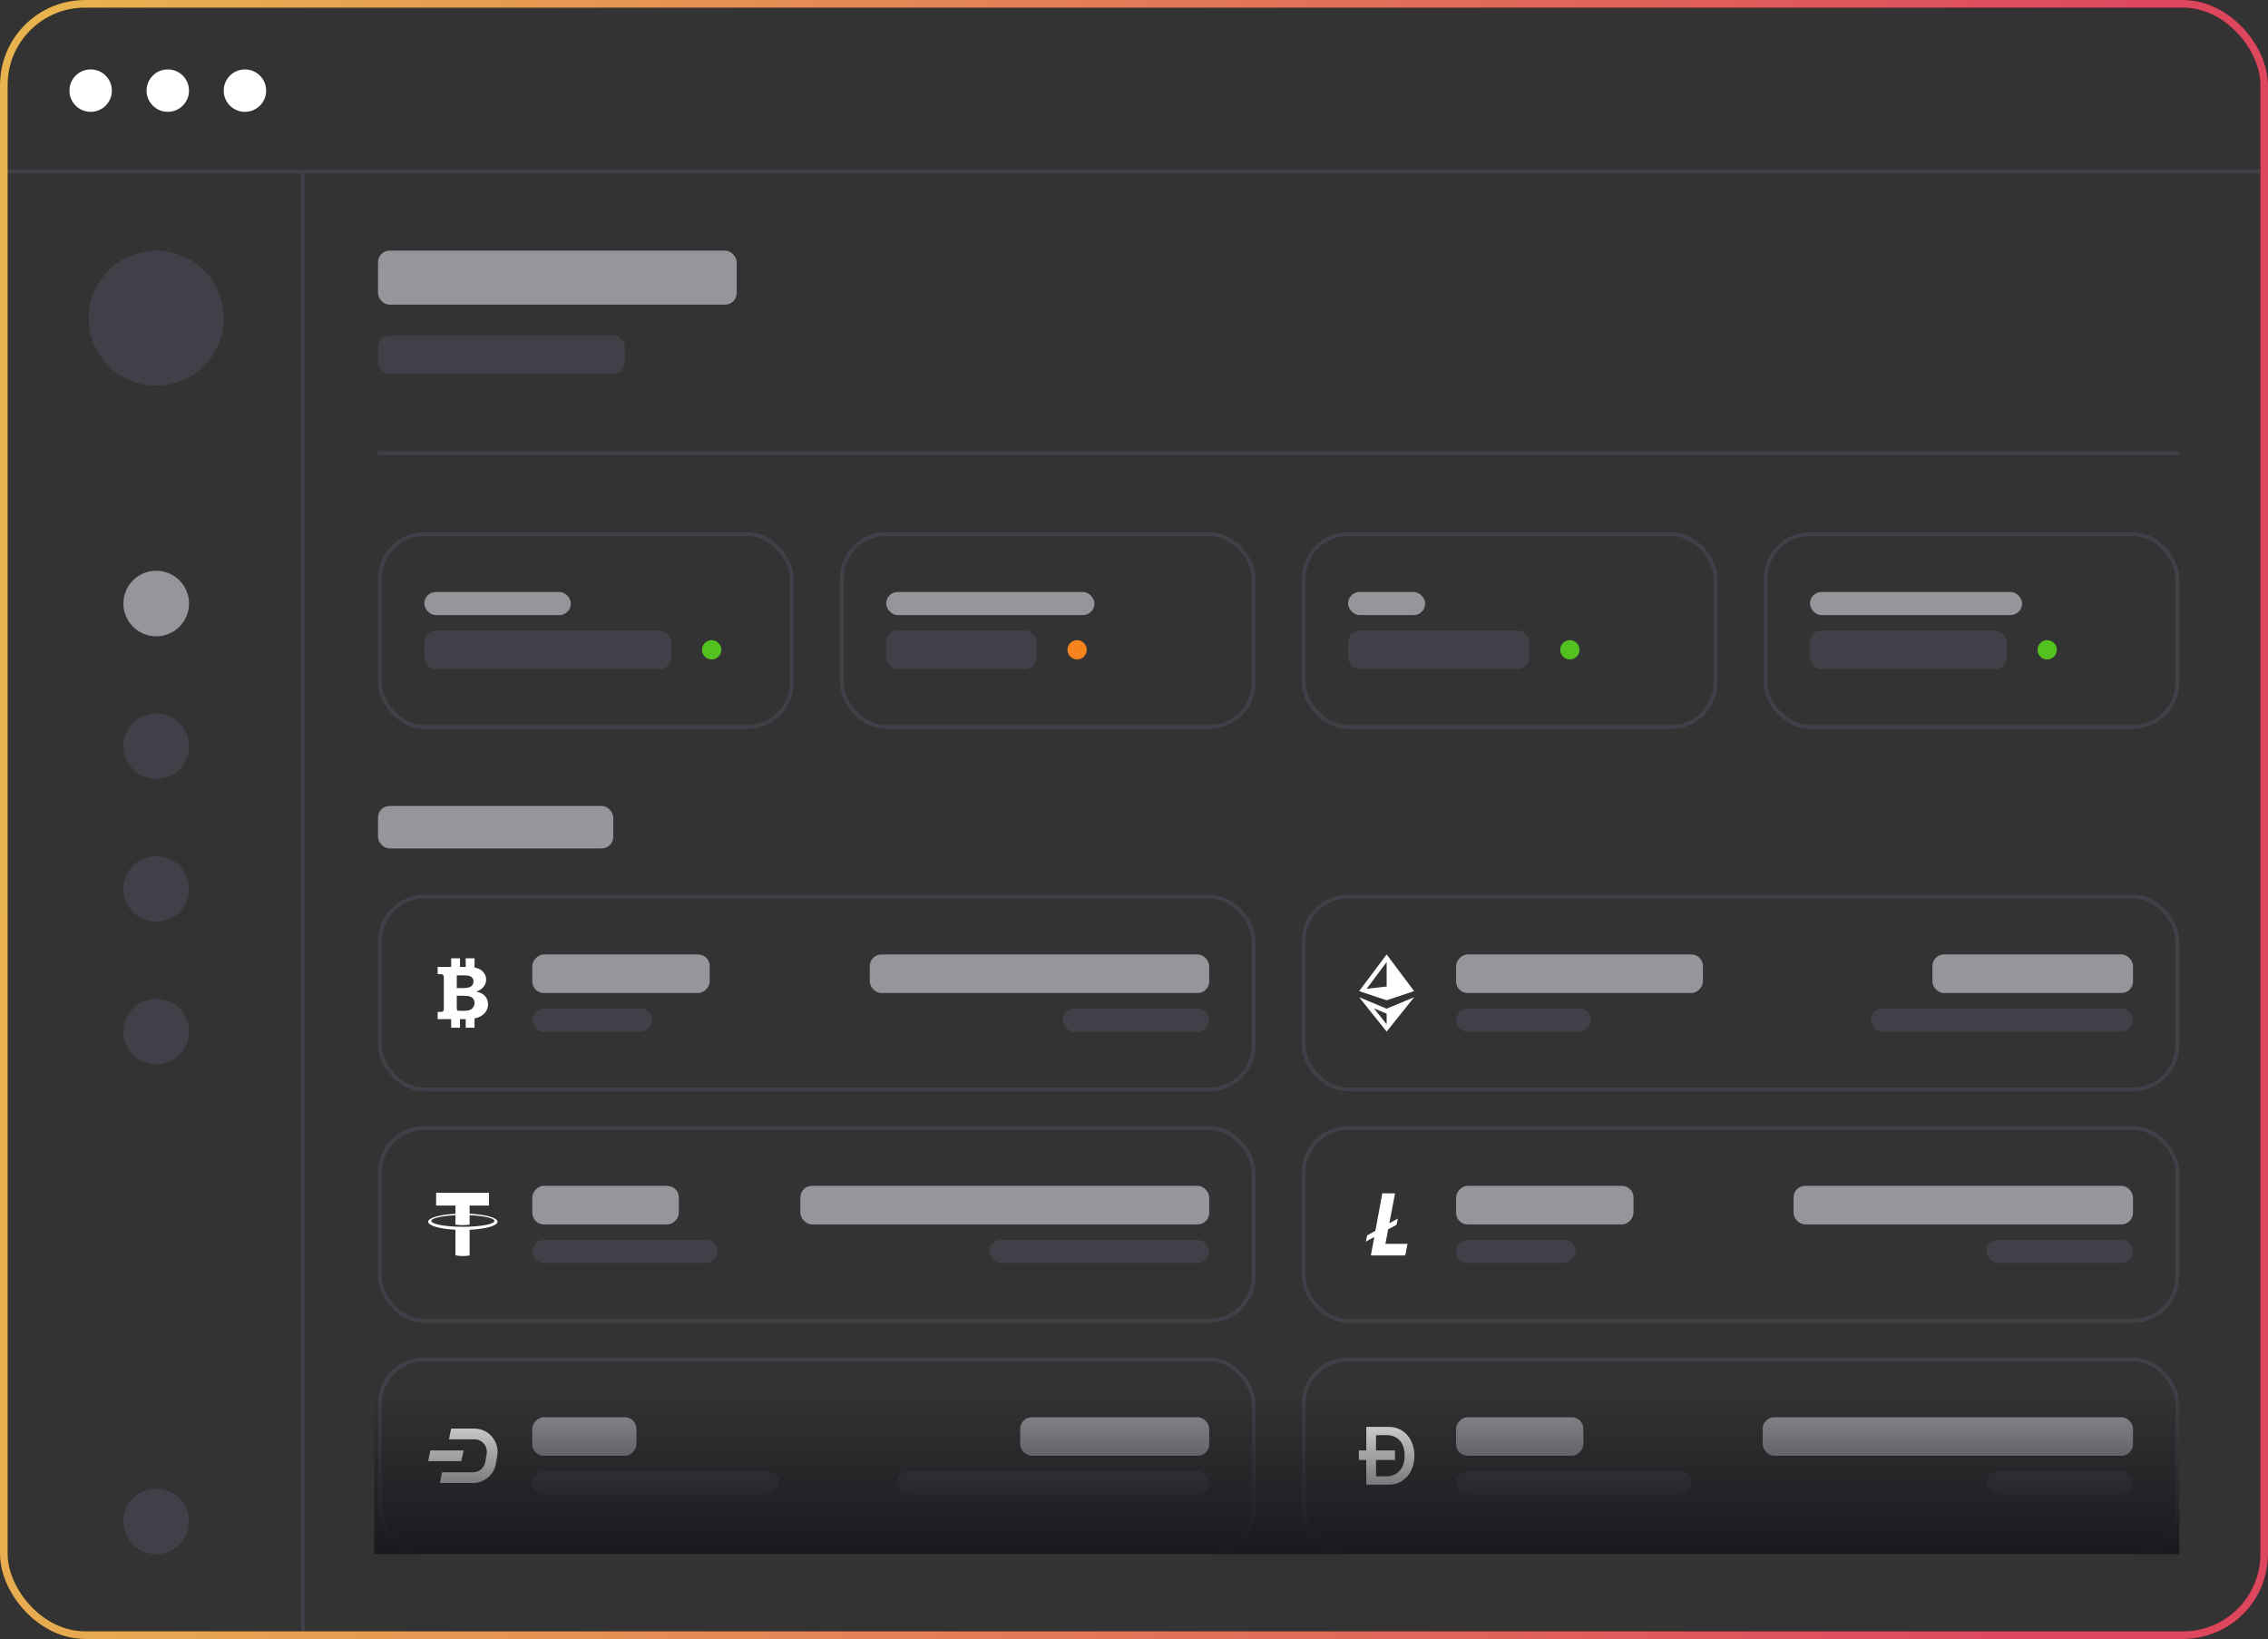 <svg width="588" height="425" viewBox="0 0 588 425" fill="none" xmlns="http://www.w3.org/2000/svg">
<rect x="0" y="0" width="588" height="425" fill="#333333" stroke="none"/>
<circle cx="23.5" cy="23.5" r="5.5" fill="white"/>
<circle cx="43.5" cy="23.5" r="5.5" fill="white"/>
<circle cx="63.5" cy="23.5" r="5.5" fill="white"/>
<line x1="2" y1="44.5" x2="586" y2="44.5" stroke="#433F49"/>
<circle cx="40.5" cy="82.5" r="17.5" fill="#433F49"/>
<circle cx="40.5" cy="156.5" r="8.5" fill="#97959B"/>
<circle cx="40.5" cy="193.5" r="8.5" fill="#433F49"/>
<circle cx="40.5" cy="230.5" r="8.5" fill="#433F49"/>
<circle cx="40.5" cy="267.5" r="8.5" fill="#433F49"/>
<circle cx="40.5" cy="394.5" r="8.5" fill="#433F49"/>
<line x1="78.5" y1="45" x2="78.5" y2="423" stroke="#433F49"/>
<rect x="98" y="65" width="93" height="14" rx="3" fill="#97959B"/>
<rect x="98" y="87" width="64" height="10" rx="3" fill="#433F49"/>
<path fill-rule="evenodd" clip-rule="evenodd" d="M565 118H98V117H565V118Z" fill="#433F49"/>
<rect x="110" y="153.5" width="38" height="6" rx="3" fill="#97959B"/>
<rect x="110" y="163.5" width="64" height="10" rx="3" fill="#433F49"/>
<circle cx="184.5" cy="168.5" r="2.5" fill="#53C11F"/>
<rect x="98.5" y="138.5" width="106.75" height="50" rx="11.5" stroke="#433F49"/>
<rect x="229.75" y="153.5" width="54" height="6" rx="3" fill="#97959B"/>
<rect x="229.75" y="163.5" width="39" height="10" rx="3" fill="#433F49"/>
<circle cx="279.25" cy="168.5" r="2.5" fill="#F5841F"/>
<rect x="218.25" y="138.5" width="106.75" height="50" rx="11.5" stroke="#433F49"/>
<rect x="349.5" y="153.5" width="20" height="6" rx="3" fill="#97959B"/>
<rect x="349.5" y="163.5" width="47" height="10" rx="3" fill="#433F49"/>
<circle cx="407" cy="168.5" r="2.5" fill="#53C11F"/>
<rect x="338" y="138.5" width="106.75" height="50" rx="11.5" stroke="#433F49"/>
<rect x="469.25" y="153.5" width="55" height="6" rx="3" fill="#97959B"/>
<rect x="469.25" y="163.5" width="51" height="10" rx="3" fill="#433F49"/>
<circle cx="530.75" cy="168.5" r="2.5" fill="#53C11F"/>
<rect x="457.75" y="138.5" width="106.75" height="50" rx="11.5" stroke="#433F49"/>
<rect x="98" y="209" width="61" height="11" rx="3" fill="#97959B"/>
<path fill-rule="evenodd" clip-rule="evenodd" d="M126.534 260.432C126.534 259.831 126.392 259.286 126.107 258.797C125.822 258.305 125.433 257.927 124.952 257.652C124.614 257.457 124.13 257.278 123.494 257.118C124.086 256.917 124.561 256.663 124.921 256.355C125.281 256.047 125.557 255.693 125.749 255.292C125.94 254.89 126.035 254.466 126.035 254.019C126.035 253.404 125.854 252.839 125.495 252.324C125.132 251.809 124.614 251.413 123.941 251.139C123.678 251.033 123.366 250.952 123.031 250.887V248.495H120.736V250.725H119.261V248.495H116.966V250.725H113.465V252.6H114.001C114.356 252.6 114.598 252.633 114.725 252.697C114.851 252.761 114.94 252.85 114.992 252.959C115.044 253.069 115.07 253.326 115.07 253.726V261.284C115.07 261.681 115.046 261.934 114.992 262.047C114.94 262.162 114.851 262.249 114.725 262.309C114.598 262.37 114.358 262.402 114.001 262.402H113.465V264.276H116.966V266.505H119.261V264.276H120.566C120.627 264.276 120.682 264.275 120.737 264.275V266.505H123.032V264.083C123.417 264.009 123.757 263.916 124.043 263.798C124.834 263.482 125.446 263.022 125.882 262.416C126.317 261.815 126.534 261.151 126.534 260.432ZM120.178 258.208C120.945 258.208 121.518 258.28 121.893 258.422C122.267 258.565 122.548 258.776 122.733 259.048C122.92 259.329 123.014 259.669 123.014 260.07C123.014 260.543 122.879 260.946 122.617 261.284C122.354 261.622 122.032 261.844 121.652 261.949C121.277 262.058 120.8 262.113 120.225 262.113H119.237C118.908 262.113 118.706 262.092 118.632 262.058C118.557 262.024 118.504 261.958 118.472 261.87C118.446 261.799 118.43 261.557 118.424 261.141V258.208H120.178ZM122.473 255.437C122.284 255.696 122.006 255.892 121.632 256.021C121.26 256.152 120.686 256.217 119.91 256.218H118.424V252.915H119.91C120.775 252.915 121.378 252.969 121.715 253.077C122.05 253.183 122.309 253.363 122.487 253.615C122.665 253.868 122.753 254.172 122.753 254.528C122.753 254.871 122.66 255.175 122.473 255.437Z" fill="white"/>
<rect width="46" height="10" rx="3" transform="matrix(-1 0 0 1 184 247.5)" fill="#97959B"/>
<rect width="31" height="6" rx="3" transform="matrix(-1 0 0 1 169 261.5)" fill="#433F49"/>
<rect x="225.5" y="247.5" width="88" height="10" rx="3" fill="#97959B"/>
<rect x="275.5" y="261.5" width="38" height="6" rx="3" fill="#433F49"/>
<rect x="98.5" y="232.5" width="226.5" height="50" rx="11.5" stroke="#433F49"/>
<path fill-rule="evenodd" clip-rule="evenodd" d="M359.5 247.5L366.627 257.002L359.5 259.378L352.373 257.002L359.5 247.5ZM354.317 256.391L359.5 255.815V249.48L354.317 256.391ZM359.5 267.5L352.373 258.591L359.5 261.561L366.627 258.591L359.5 267.5ZM359.043 262.657L356.199 261.472L359.5 265.598V262.848L359.043 262.657Z" fill="white"/>
<rect width="64" height="10" rx="3" transform="matrix(-1 0 0 1 441.5 247.5)" fill="#97959B"/>
<rect width="35" height="6" rx="3" transform="matrix(-1 0 0 1 412.5 261.5)" fill="#433F49"/>
<rect x="501" y="247.5" width="52" height="10" rx="3" fill="#97959B"/>
<rect x="485" y="261.5" width="68" height="6" rx="3" fill="#433F49"/>
<rect x="338" y="232.5" width="226.5" height="50" rx="11.5" stroke="#433F49"/>
<path d="M121.75 314.733V312.605H126.76V309.295H113.072V312.605H118.082V314.741C114.035 314.948 111.003 315.796 111.003 316.811C111.003 317.826 114.035 318.674 118.082 318.881V325.512C118.701 325.638 119.343 325.705 120 325.705C120.598 325.705 121.183 325.65 121.75 325.545V318.889C125.881 318.697 128.997 317.84 128.997 316.811C128.997 315.782 125.881 314.925 121.75 314.733ZM120 318.119C115.486 318.119 111.827 317.439 111.827 316.6C111.827 315.884 114.493 315.283 118.082 315.123V317.556C118.69 317.643 119.303 317.688 119.916 317.688C120.529 317.688 121.142 317.643 121.75 317.556V315.115C125.423 315.265 128.173 315.872 128.173 316.6C128.173 317.439 124.514 318.119 120 318.119Z" fill="white"/>
<rect width="38" height="10" rx="3" transform="matrix(-1 0 0 1 176 307.5)" fill="#97959B"/>
<rect width="48" height="6" rx="3" transform="matrix(-1 0 0 1 186 321.5)" fill="#433F49"/>
<rect x="207.5" y="307.5" width="106" height="10" rx="3" fill="#97959B"/>
<rect x="256.5" y="321.5" width="57" height="6" rx="3" fill="#433F49"/>
<rect x="98.5" y="292.5" width="226.5" height="50" rx="11.5" stroke="#433F49"/>
<path fill-rule="evenodd" clip-rule="evenodd" d="M360.201 317.186L361.679 309.452H358.374L356.584 319.164C355.776 319.608 355.038 320.016 354.458 320.34L354.098 321.98L354.168 321.939C354.358 321.83 354.621 321.68 354.942 321.5C355.323 321.287 355.783 321.032 356.292 320.75L355.408 325.547H364.335L364.902 322.539L359.178 322.539L359.898 318.773C360.655 318.36 361.395 317.957 362.059 317.597L362.406 315.987C361.776 316.329 361.014 316.743 360.201 317.186Z" fill="white"/>
<rect width="46" height="10" rx="3" transform="matrix(-1 0 0 1 423.5 307.5)" fill="#97959B"/>
<rect width="31" height="6" rx="3" transform="matrix(-1 0 0 1 408.5 321.5)" fill="#433F49"/>
<rect x="465" y="307.5" width="88" height="10" rx="3" fill="#97959B"/>
<rect x="515" y="321.5" width="38" height="6" rx="3" fill="#433F49"/>
<rect x="338" y="292.5" width="226.5" height="50" rx="11.5" stroke="#433F49"/>
<path fill-rule="evenodd" clip-rule="evenodd" d="M116.387 373.224L116.962 370.447L122.981 370.447C126.706 370.447 129.537 373.798 128.914 377.471L128.563 379.541C128.072 382.435 125.565 384.552 122.63 384.552L114.042 384.552L114.617 381.775L122.63 381.775C124.21 381.775 125.56 380.635 125.824 379.076L126.175 377.007C126.511 375.029 124.987 373.224 122.981 373.224L116.387 373.224ZM120.208 376.11H111.575L111 378.888L119.588 378.888L120.208 376.11Z" fill="white"/>
<rect width="27" height="10" rx="3" transform="matrix(-1 0 0 1 165 367.5)" fill="#97959B"/>
<rect width="64" height="6" rx="3" transform="matrix(-1 0 0 1 202 381.5)" fill="#433F49"/>
<rect x="264.5" y="367.5" width="49" height="10" rx="3" fill="#97959B"/>
<rect x="232.5" y="381.5" width="81" height="6" rx="3" fill="#433F49"/>
<rect x="98.5" y="352.5" width="226.5" height="50" rx="11.5" stroke="#433F49"/>
<path fill-rule="evenodd" clip-rule="evenodd" d="M360.039 370.007H354.217V376.118H352.3V378.59H354.217V384.993H360.039C361.027 384.993 361.93 384.803 362.746 384.423C363.563 384.044 364.264 383.517 364.852 382.844C365.439 382.171 365.894 381.376 366.216 380.459C366.538 379.543 366.699 378.547 366.699 377.473C366.699 376.442 366.545 375.475 366.237 374.573C365.929 373.663 365.485 372.872 364.905 372.199C364.332 371.518 363.634 370.985 362.811 370.598C361.994 370.204 361.07 370.007 360.039 370.007ZM356.752 378.59V382.823H359.438C360.118 382.823 360.748 382.708 361.328 382.479C361.908 382.243 362.406 381.899 362.821 381.448C363.244 380.997 363.573 380.442 363.81 379.783C364.046 379.117 364.164 378.354 364.164 377.495C364.164 376.571 364.042 375.772 363.799 375.099C363.563 374.426 363.233 373.871 362.811 373.434C362.395 372.997 361.898 372.675 361.318 372.467C360.737 372.252 360.111 372.145 359.438 372.145H356.752V376.118H361.656V378.59H356.752Z" fill="white"/>
<rect width="33" height="10" rx="3" transform="matrix(-1 0 0 1 410.5 367.5)" fill="#97959B"/>
<rect width="61" height="6" rx="3" transform="matrix(-1 0 0 1 438.5 381.5)" fill="#433F49"/>
<rect x="457" y="367.5" width="96" height="10" rx="3" fill="#97959B"/>
<rect x="515" y="381.5" width="38" height="6" rx="3" fill="#433F49"/>
<rect x="338" y="352.5" width="226.5" height="50" rx="11.5" stroke="#433F49"/>
<rect x="97.023" y="360" width="467.977" height="43" fill="url(#paint0_linear_865_296)"/>
<rect x="1" y="1" width="586" height="423" rx="21" stroke="black" stroke-width="2"/>
<rect x="1" y="1" width="586" height="423" rx="21" stroke="url(#paint1_linear_865_296)" stroke-width="2"/>
<defs>
<linearGradient id="paint0_linear_865_296" x1="331.011" y1="360" x2="331.011" y2="403" gradientUnits="userSpaceOnUse">
<stop stop-color="#191A1F" stop-opacity="0"/>
<stop offset="1" stop-color="#191A1F"/>
</linearGradient>
<linearGradient id="paint1_linear_865_296" x1="14.855" y1="0.469" x2="554.321" y2="49.313" gradientUnits="userSpaceOnUse">
<stop stop-color="#E8B24F"/>
<stop offset="1" stop-color="#DD475E"/>
</linearGradient>
</defs>
</svg>
